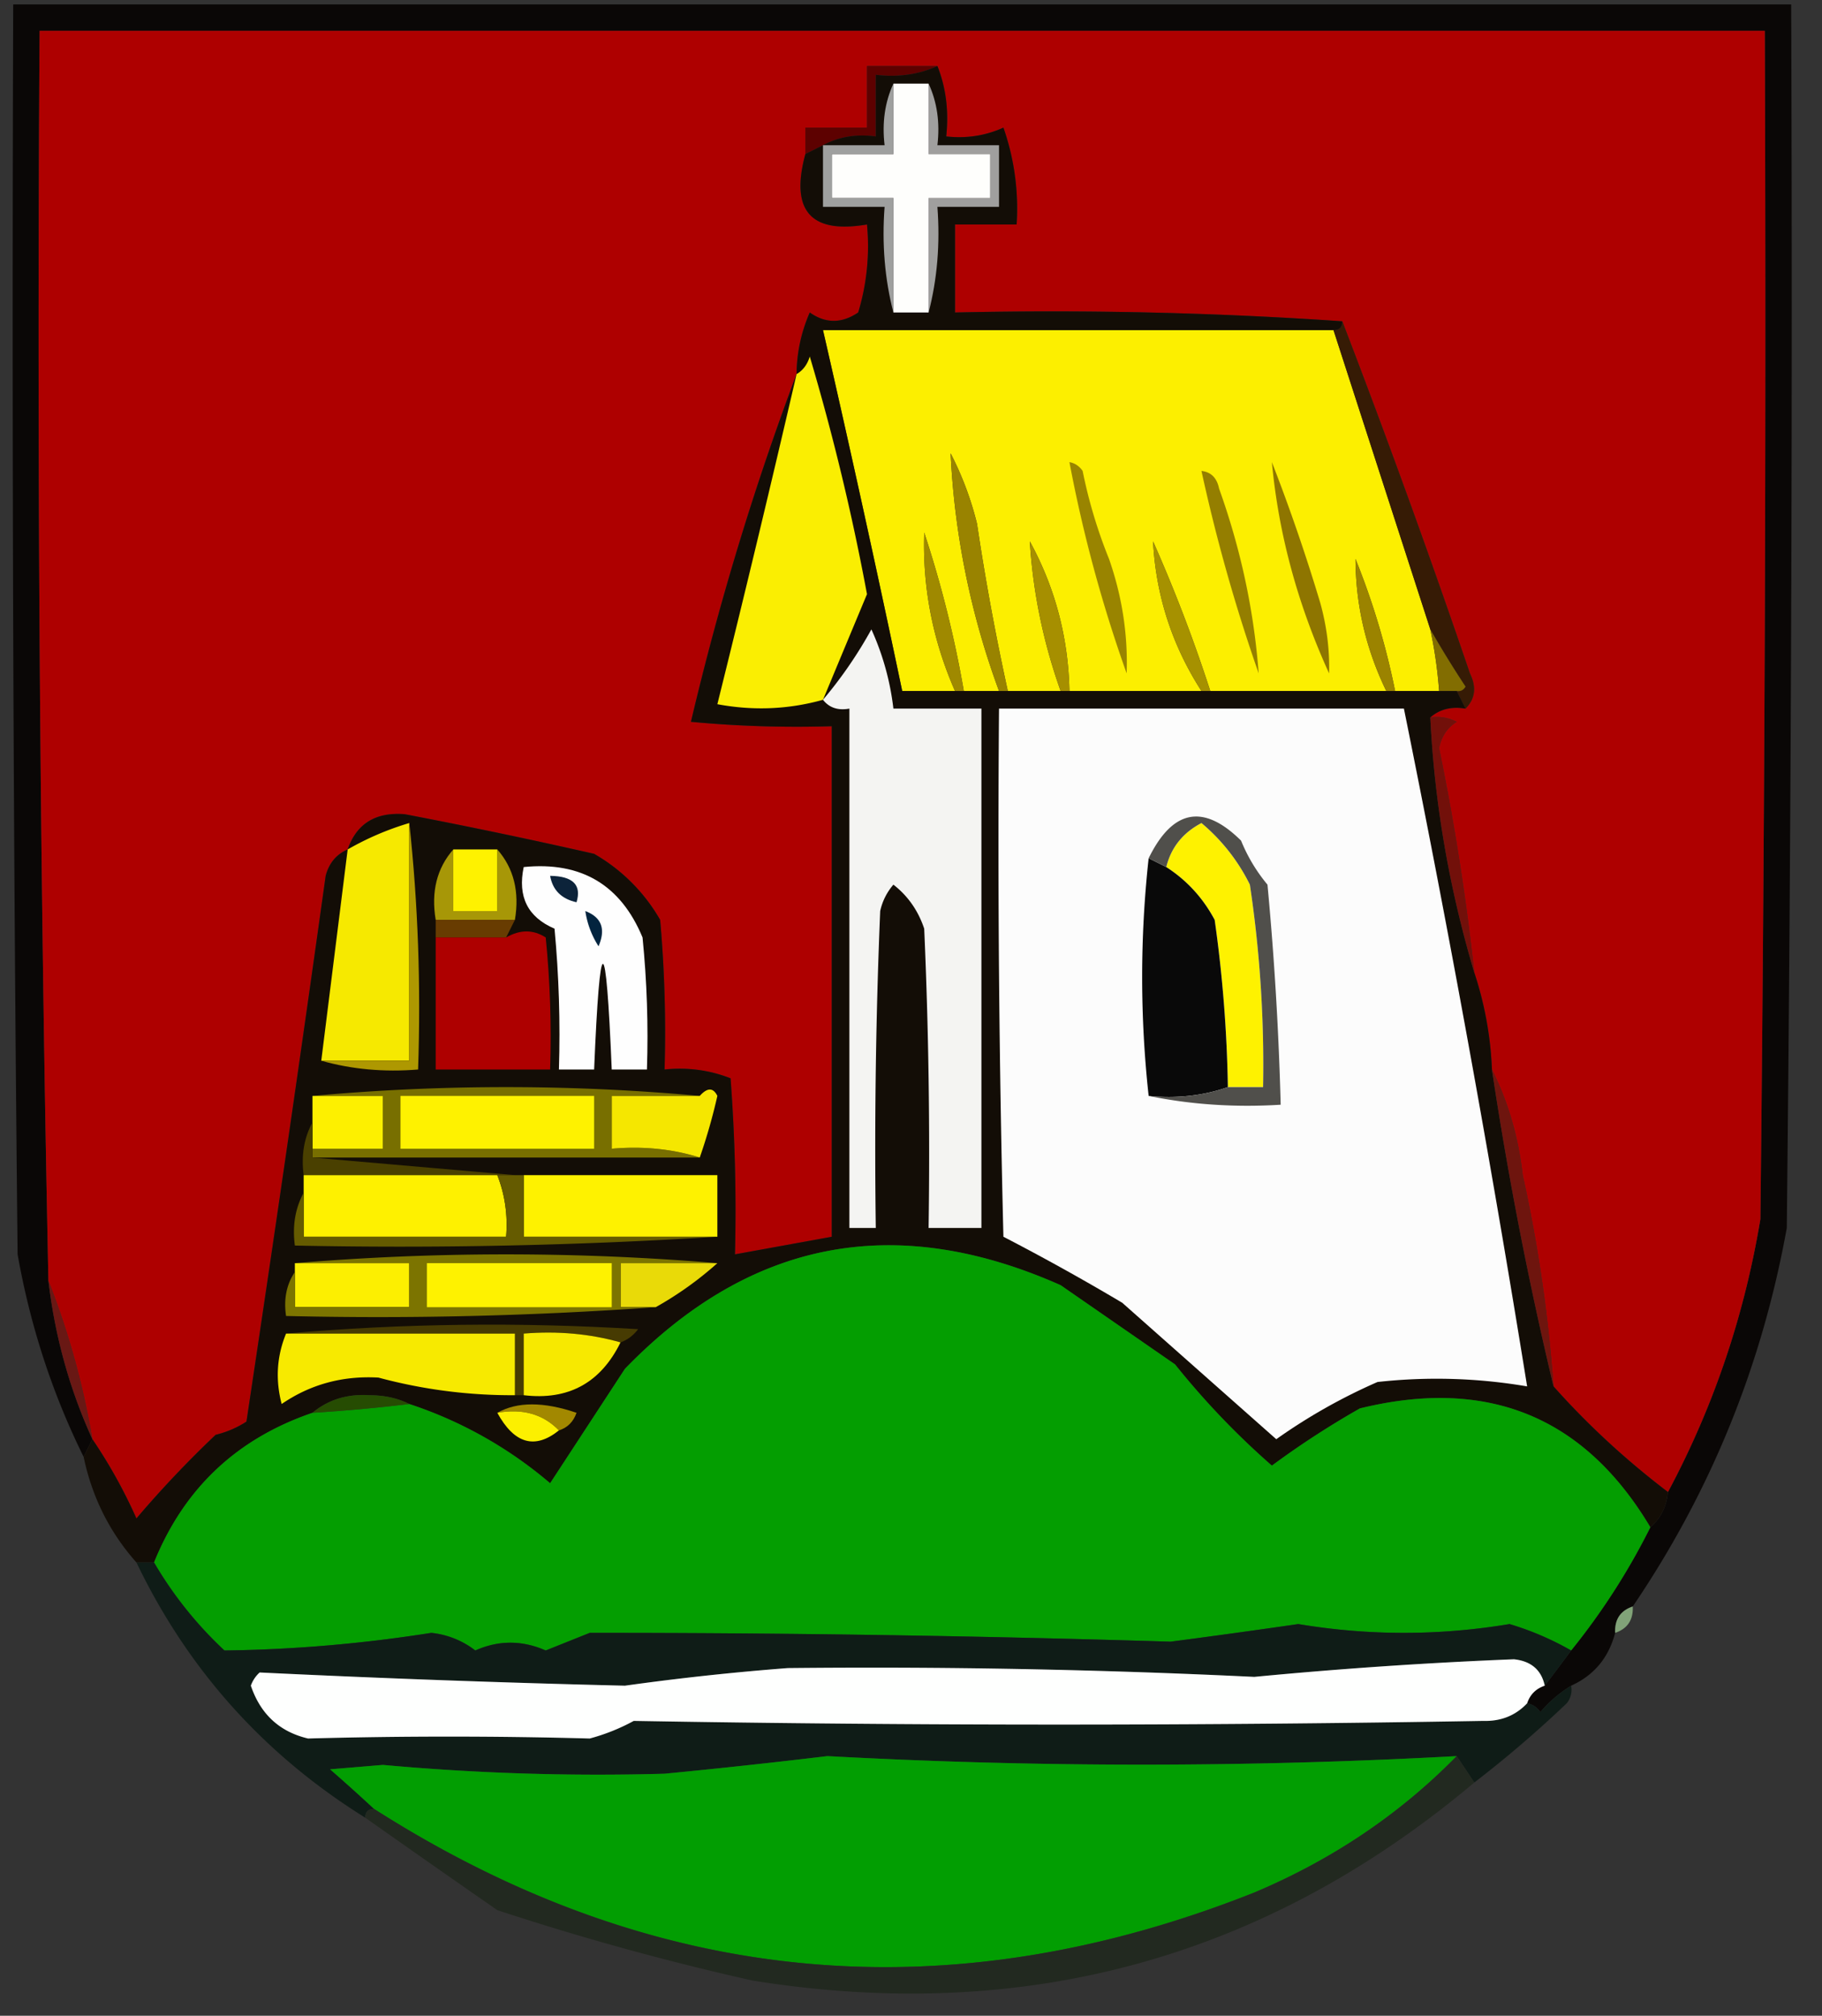 <svg xmlns="http://www.w3.org/2000/svg" width="207" height="229" style="shape-rendering:geometricPrecision;text-rendering:geometricPrecision;image-rendering:optimizeQuality;fill-rule:evenodd;clip-rule:evenodd"><rect width="100%" height="100%" fill="#333333" stroke="none"/><path style="opacity:1" fill="#0a0706" d="M185.5 182.5c-1.406.473-2.073 1.473-2 3-.736 2.82-2.402 4.82-5 6a14.698 14.698 0 0 0-3.5 3c-.383-.556-.883-.889-1.5-1 .333-1 1-1.667 2-2a308.607 308.607 0 0 0 3-4 76.745 76.745 0 0 0 9-14c1.174-1.014 1.84-2.347 2-4 5.169-9.671 8.669-20.004 10.5-31 .5-44.999.667-89.999.5-135H4.5c-.314 47.357.02 94.69 1 142 .753 6.358 2.42 12.358 5 18l-1 2c-3.559-7.202-6.059-14.868-7.5-23-.5-47.332-.667-94.666-.5-142h202c.167 46.334 0 92.668-.5 139-2.82 15.641-8.653 29.975-17.5 43z"/><path style="opacity:1" fill="#ae0000" d="M189.5 169.5c-4.785-3.64-9.119-7.64-13-12a166.298 166.298 0 0 0-3.5-24c-.488-4.333-1.655-8.333-3.5-12a40.1 40.1 0 0 0-2-11 272.533 272.533 0 0 0-4-25.5c.255-1.326.922-2.326 2-3a4.932 4.932 0 0 0-3-.5c1.068-.934 2.401-1.268 4-1 1.098-1.1 1.265-2.434.5-4a1119.54 1119.54 0 0 0-14.5-40 484.614 484.614 0 0 0-44-1v-10h7a27.865 27.865 0 0 0-1.5-11c-2.041.923-4.208 1.256-6.5 1 .306-2.885-.027-5.552-1-8h-8v7h-7v3c-1.738 6.427.595 9.094 7 8a25.87 25.87 0 0 1-1 10c-1.87 1.267-3.704 1.267-5.5 0a17.759 17.759 0 0 0-1.5 7c-4.803 12.777-8.803 25.944-12 39.5 5.323.5 10.656.666 16 .5v58l-11 2c.166-6.675 0-13.342-.5-20-2.38-.935-4.88-1.268-7.5-1 .166-5.676 0-11.343-.5-17a20.238 20.238 0 0 0-7.5-7.5A631.6 631.6 0 0 0 46 92.5c-3.318-.27-5.485 1.064-6.5 4-1.29.558-2.123 1.558-2.5 3a5632.26 5632.26 0 0 1-9 62 11.339 11.339 0 0 1-3.5 1.5 121.787 121.787 0 0 0-9 9.5 58.059 58.059 0 0 0-5-9c-1.065-6.269-2.731-12.269-5-18-.98-47.31-1.314-94.643-1-142h196c.167 45.001 0 90.001-.5 135-1.831 10.996-5.331 21.329-10.5 31z"/><path style="opacity:1" fill="#5d0100" d="M106.5 7.5c-2.107.968-4.441 1.302-7 1v7c-2.235-.295-4.235.039-6 1l-2 1v-3h7v-7h8z"/><path style="opacity:1" fill="#fcef00" d="m151.5 37.5 11 34a51.56 51.56 0 0 1 1 7h-5a84.5 84.5 0 0 0-4.5-15c.025 5.246 1.191 10.246 3.5 15h-20a173.921 173.921 0 0 0-6.5-17c.325 6.142 2.158 11.809 5.5 17h-15c-.129-6.085-1.629-11.752-4.5-17 .355 5.766 1.522 11.433 3.5 17h-6a282.854 282.854 0 0 1-3.5-19 36.3 36.3 0 0 0-3-8 90.307 90.307 0 0 0 5.5 27h-4a125.424 125.424 0 0 0-4.5-18c-.2 6.243.967 12.243 3.5 18h-6a2192.843 2192.843 0 0 0-9-41h58z"/><path style="opacity:1" fill="#361b05" d="M152.5 36.5a1119.54 1119.54 0 0 1 14.5 40c.765 1.566.598 2.9-.5 4l-1-2c.438.065.772-.101 1-.5a119.341 119.341 0 0 1-4-6.5l-11-34c.667 0 1-.333 1-1z"/><path style="opacity:1" fill="#998400" d="M121.5 52.5c.617.11 1.117.444 1.5 1a56.082 56.082 0 0 0 3 10c1.484 4.254 2.151 8.587 2 13a159.145 159.145 0 0 1-6.5-24z"/><path style="opacity:1" fill="#947e00" d="M136.5 53.5c1.086.12 1.753.787 2 2 2.46 6.86 3.96 13.86 4.5 21a196.834 196.834 0 0 1-6.5-23z"/><path style="opacity:1" fill="#9f8900" d="M109.5 78.5h-1c-2.533-5.757-3.7-11.757-3.5-18a125.424 125.424 0 0 1 4.5 18z"/><path style="opacity:1" fill="#8e7500" d="M144.5 52.5a211.799 211.799 0 0 1 5.5 16c.74 2.676 1.073 5.342 1 8-3.576-7.853-5.743-15.853-6.5-24z"/><path style="opacity:1" fill="#998300" d="M114.5 78.5h-1a90.307 90.307 0 0 1-5.5-27 36.3 36.3 0 0 1 3 8 282.854 282.854 0 0 0 3.5 19z"/><path style="opacity:1" fill="#a68f00" d="M121.5 78.5h-1c-1.978-5.567-3.145-11.234-3.5-17 2.871 5.248 4.371 10.915 4.5 17z"/><path style="opacity:1" fill="#a69100" d="M137.5 78.5h-1c-3.342-5.191-5.175-10.858-5.5-17a173.921 173.921 0 0 1 6.5 17z"/><path style="opacity:1" fill="#9b8300" d="M158.5 78.5h-1c-2.309-4.754-3.475-9.754-3.5-15a84.5 84.5 0 0 1 4.5 15z"/><path style="opacity:1" fill="#826d01" d="M162.5 71.5a119.341 119.341 0 0 0 4 6.5c-.228.399-.562.565-1 .5h-2a51.56 51.56 0 0 0-1-7z"/><path style="opacity:1" fill="#130d06" d="M106.5 7.5c.973 2.448 1.306 5.115 1 8 2.292.256 4.459-.077 6.5-1a27.865 27.865 0 0 1 1.5 11h-7v10c14.843-.33 29.51.004 44 1 0 .667-.333 1-1 1h-58a2192.843 2192.843 0 0 1 9 41h63l1 2c-1.599-.268-2.932.066-4 1 .475 9.726 2.141 19.393 5 29a40.1 40.1 0 0 1 2 11 429.847 429.847 0 0 0 7 36c3.881 4.36 8.215 8.36 13 12-.16 1.653-.826 2.986-2 4-7.491-12.564-18.491-17.064-33-13.5a99.506 99.506 0 0 0-10 6.5 89.736 89.736 0 0 1-11-11.5l-13-9c-18.783-8.343-35.283-5.176-49.5 9.5l-8.5 13a47.466 47.466 0 0 0-16-9c-1.293-.658-2.793-.992-4.5-1-2.544-.164-4.71.503-6.5 2-8.602 2.936-14.602 8.602-18 17h-2c-3.04-3.414-5.04-7.414-6-12l1-2a58.059 58.059 0 0 1 5 9 121.787 121.787 0 0 1 9-9.5 11.339 11.339 0 0 0 3.5-1.5 5632.26 5632.26 0 0 0 9-62c.377-1.442 1.21-2.442 2.5-3 1.015-2.936 3.182-4.27 6.5-4A631.6 631.6 0 0 1 67.5 97a20.238 20.238 0 0 1 7.5 7.5c.5 5.657.666 11.324.5 17 2.62-.268 5.12.065 7.5 1 .5 6.658.666 13.325.5 20l11-2v-58c-5.344.166-10.677 0-16-.5 3.197-13.556 7.197-26.723 12-39.5.023-2.427.523-4.76 1.5-7 1.796 1.267 3.63 1.267 5.5 0a25.87 25.87 0 0 0 1-10c-6.405 1.094-8.738-1.573-7-8l2-1c1.765-.961 3.765-1.295 6-1v-7c2.559.302 4.893-.032 7-1z"/><path style="opacity:1" fill="#f4f4f2" d="M93.5 79.5a49.078 49.078 0 0 0 5.5-8 30.175 30.175 0 0 1 2.5 9h10v59h-6c.167-11.338 0-22.672-.5-34-.687-2.055-1.854-3.721-3.5-5a6.802 6.802 0 0 0-1.5 3 648.437 648.437 0 0 0-.5 36h-3v-59c-1.291.237-2.291-.096-3-1z"/><path style="opacity:1" fill="#faee02" d="M93.5 79.5c-3.913 1.096-7.913 1.263-12 .5a2413.172 2413.172 0 0 0 9-37.5c.722-.417 1.222-1.084 1.5-2a265.187 265.187 0 0 1 6.5 27 10865.43 10865.43 0 0 0-5 12z"/><path style="opacity:1" fill="#a09f9e" d="M105.5 9.5c.968 2.107 1.302 4.44 1 7h7v7h-7c.317 4.202-.017 8.202-1 12v-13h7v-5h-7v-8z"/><path style="opacity:1" fill="#fefefc" d="M101.5 9.5h4v8h7v5h-7v13h-4v-13h-7v-5h7v-8z"/><path style="opacity:1" fill="#9fa09f" d="M101.5 9.5v8h-7v5h7v13c-.983-3.798-1.317-7.798-1-12h-7v-7h7c-.302-2.56.032-4.893 1-7z"/><path style="opacity:1" fill="#fcfcfc" d="M113.5 80.5h46a1952.35 1952.35 0 0 1 14 77 61.09 61.09 0 0 0-17-.5 64.515 64.515 0 0 0-11.5 6.5c-5.822-5.154-11.655-10.32-17.5-15.5a264.43 264.43 0 0 0-13.5-7.5c-.5-19.997-.667-39.997-.5-60z"/><path style="opacity:1" fill="#72100a" d="M162.5 81.5a4.932 4.932 0 0 1 3 .5c-1.078.674-1.745 1.674-2 3a272.533 272.533 0 0 1 4 25.5c-2.859-9.607-4.525-19.274-5-29z"/><path style="opacity:1" fill="#f6e900" d="M46.5 93.5v27h-10l3-24a32.517 32.517 0 0 1 7-3z"/><path style="opacity:1" fill="#fef200" d="M139.5 123.5a152.29 152.29 0 0 0-1.5-19c-1.331-2.496-3.164-4.496-5.5-6 .555-2.229 1.889-3.895 4-5a21.574 21.574 0 0 1 5.5 7 137.87 137.87 0 0 1 1.5 23h-4z"/><path style="opacity:1" fill="#ae9801" d="M46.5 93.5c.994 9.152 1.327 18.485 1 28-3.871.315-7.538-.018-11-1h10v-27z"/><path style="opacity:1" fill="#090909" d="m130.5 97.5 2 1c2.336 1.504 4.169 3.504 5.5 6a152.29 152.29 0 0 1 1.5 19c-2.787.977-5.787 1.31-9 1a123.97 123.97 0 0 1 0-27z"/><path style="opacity:1" fill="#a79707" d="M51.5 96.5v7h5v-7c1.869 2.135 2.536 4.802 2 8h-9c-.536-3.198.131-5.865 2-8z"/><path style="opacity:1" fill="#fef200" d="M51.5 96.5h5v7h-5v-7z"/><path style="opacity:1" fill="#fefefe" d="M59.5 98.5c6.519-.652 11.019 2.015 13.5 8 .5 4.989.666 9.989.5 15h-4c-.667-16-1.333-16-2 0h-4c.166-5.344 0-10.677-.5-16-3.044-1.303-4.21-3.636-3.5-7z"/><path style="opacity:1" fill="#0c233a" d="M62.5 99.5c2.597.033 3.597 1.033 3 3-1.713-.379-2.713-1.379-3-3z"/><path style="opacity:1" fill="#03243f" d="M66.5 103.5c1.844.704 2.344 2.037 1.5 4a10.122 10.122 0 0 1-1.5-4z"/><path style="opacity:1" fill="#683c01" d="M49.5 104.5h9l-1 2h-8v-2z"/><path style="opacity:1" fill="#ae0000" d="M49.5 106.5h8c1.586-.913 3.086-.913 4.5 0 .5 4.989.666 9.989.5 15h-13v-15z"/><path style="opacity:1" fill="#786f00" d="M35.5 124.5a242.56 242.56 0 0 1 44 0h-10v6c3.542-.313 6.875.021 10 1h-44v-1h8v-6h-8z"/><path style="opacity:1" fill="#504f4b" d="M130.5 124.5c3.213.31 6.213-.023 9-1h4a137.87 137.87 0 0 0-1.5-23 21.574 21.574 0 0 0-5.5-7c-2.111 1.105-3.445 2.771-4 5l-2-1c2.727-5.562 6.227-6.229 10.5-2a18.915 18.915 0 0 0 3 5 371.738 371.738 0 0 1 1.5 25c-5.195.321-10.195-.013-15-1z"/><path style="opacity:1" fill="#fdf000" d="M35.5 124.5h8v6h-8v-6z"/><path style="opacity:1" fill="#fef200" d="M45.5 124.5h22v6h-22v-6z"/><path style="opacity:1" fill="#f5e700" d="M79.5 131.5c-3.125-.979-6.458-1.313-10-1v-6h10c.864-.963 1.53-.963 2 0a64.632 64.632 0 0 1-2 7z"/><path style="opacity:1" fill="#6e150e" d="M169.5 121.5c1.845 3.667 3.012 7.667 3.5 12a166.298 166.298 0 0 1 3.5 24 429.847 429.847 0 0 1-7-36z"/><path style="opacity:1" fill="#4a4000" d="M35.5 127.5v4l23 2h-24c-.295-2.235.039-4.235 1-6z"/><path style="opacity:1" fill="#fef100" d="M34.5 133.5h22c.869 2.217 1.202 4.55 1 7h-23v-7z"/><path style="opacity:1" fill="#fef200" d="M59.5 133.5h22v7h-22v-7z"/><path style="opacity:1" fill="#655b00" d="M56.5 133.5h3v7h22a576.621 576.621 0 0 1-48 1c-.295-2.235.039-4.235 1-6v5h23c.202-2.45-.131-4.783-1-7z"/><path style="opacity:1" fill="#049e01" d="M187.5 173.5a76.745 76.745 0 0 1-9 14 33.09 33.09 0 0 0-7-3c-8 1.333-16 1.333-24 0-4.826.699-9.66 1.366-14.5 2a2139.867 2139.867 0 0 0-66-1l-5 2c-2.688-1.177-5.355-1.177-8 0a9.82 9.82 0 0 0-5-2 163.735 163.735 0 0 1-23.5 2 44.095 44.095 0 0 1-8-10c3.398-8.398 9.398-14.064 18-17 3.679-.224 7.346-.558 11-1a47.466 47.466 0 0 1 16 9l8.5-13c14.217-14.676 30.717-17.843 49.5-9.5l13 9a89.736 89.736 0 0 0 11 11.5 99.506 99.506 0 0 1 10-6.5c14.509-3.564 25.509.936 33 13.5z"/><path style="opacity:1" fill="#fcef01" d="M33.5 143.5h13v5h-13v-5z"/><path style="opacity:1" fill="#e9da08" d="M81.5 143.5a39.407 39.407 0 0 1-7 5h-4v-5h11z"/><path style="opacity:1" fill="#691814" d="M5.5 145.5c2.269 5.731 3.935 11.731 5 18-2.58-5.642-4.247-11.642-5-18z"/><path style="opacity:1" fill="#7c7400" d="M33.5 143.5c16-1.333 32-1.333 48 0h-11v5h4a441.585 441.585 0 0 1-42 1c-.285-1.915.049-3.581 1-5v4h13v-5h-13z"/><path style="opacity:1" fill="#fef200" d="M48.5 143.5h21v5h-21v-5z"/><path style="opacity:1" fill="#473b02" d="M32.5 151.5c13.16-1.16 26.494-1.327 40-.5-.544.717-1.21 1.217-2 1.5-3.462-.982-7.129-1.315-11-1v7h-1v-7h-26z"/><path style="opacity:1" fill="#f7ea00" d="M32.5 151.5h26v7a58.14 58.14 0 0 1-15.5-2c-4.072-.233-7.74.767-11 3-.722-2.761-.555-5.427.5-8z"/><path style="opacity:1" fill="#f7e900" d="M70.5 152.5c-2.266 4.605-5.933 6.605-11 6v-7c3.871-.315 7.538.018 11 1z"/><path style="opacity:1" fill="#264c02" d="M46.5 159.5c-3.654.442-7.321.776-11 1 1.79-1.497 3.956-2.164 6.5-2 1.707.008 3.207.342 4.5 1z"/><path style="opacity:1" fill="#a28800" d="M63.5 162.5c-1.779-1.844-4.112-2.51-7-2 2.259-1.275 5.259-1.275 9 0-.356 1.022-1.022 1.689-2 2z"/><path style="opacity:1" fill="#fcf000" d="M56.5 160.5c2.888-.51 5.221.156 7 2-2.736 2.187-5.07 1.521-7-2z"/><path style="opacity:1" fill="#81a378" d="M185.5 182.5c.073 1.527-.594 2.527-2 3-.073-1.527.594-2.527 2-3z"/><path style="opacity:1" fill="#0f1c17" d="M15.5 177.5h2a44.095 44.095 0 0 0 8 10c7.786-.094 15.62-.76 23.5-2a9.82 9.82 0 0 1 5 2c2.645-1.177 5.312-1.177 8 0l5-2c21.862-.008 43.862.325 66 1 4.84-.634 9.674-1.301 14.5-2 8 1.333 16 1.333 24 0a33.09 33.09 0 0 1 7 3 308.607 308.607 0 0 1-3 4c-.384-1.793-1.55-2.793-3.5-3a530.658 530.658 0 0 0-29.5 2 901.355 901.355 0 0 0-53-1c-6.2.475-12.367 1.141-18.5 2-13.828-.332-27.66-.832-41.5-1.5-.457.414-.79.914-1 1.5 1.1 3.241 3.267 5.241 6.5 6a590.648 590.648 0 0 1 32 0 22.697 22.697 0 0 0 5-2c32.25.56 64.417.56 96.5 0 2.014.063 3.681-.603 5-2 .617.111 1.117.444 1.5 1a14.698 14.698 0 0 1 3.5-3 2.428 2.428 0 0 1-.5 2 131.4 131.4 0 0 1-10.5 9l-2-3a659.448 659.448 0 0 1-71.5 0 800.82 800.82 0 0 1-18.5 2 270.05 270.05 0 0 1-32-1l-6 .5a208.89 208.89 0 0 1 5 4.5c-.667 0-1 .333-1 1-11.488-7.154-20.154-16.82-26-29z"/><path style="opacity:1" fill="#fefffe" d="M175.5 191.5c-1 .333-1.667 1-2 2-1.319 1.397-2.986 2.063-5 2-32.083.56-64.25.56-96.5 0a22.697 22.697 0 0 1-5 2 590.648 590.648 0 0 0-32 0c-3.233-.759-5.4-2.759-6.5-6a3.646 3.646 0 0 1 1-1.5c13.84.668 27.672 1.168 41.5 1.5 6.133-.859 12.3-1.525 18.5-2a901.355 901.355 0 0 1 53 1 530.658 530.658 0 0 1 29.5-2c1.95.207 3.116 1.207 3.5 3z"/><path style="opacity:1" fill="#029e02" d="M165.5 199.5c-6.461 6.593-14.127 11.759-23 15.5-34.992 13.876-68.326 10.709-100-9.5a208.89 208.89 0 0 0-5-4.5l6-.5a270.05 270.05 0 0 0 32 1 800.82 800.82 0 0 0 18.5-2 659.448 659.448 0 0 0 71.5 0z"/><path style="opacity:1" fill="#222920" d="m165.5 199.5 2 3c-23.721 19.953-51.054 27.453-82 22.5-9.8-2.2-19.466-4.866-29-8a2778.096 2778.096 0 0 1-15-10.5c0-.667.333-1 1-1 31.674 20.209 65.008 23.376 100 9.5 8.873-3.741 16.539-8.907 23-15.5z"/></svg>